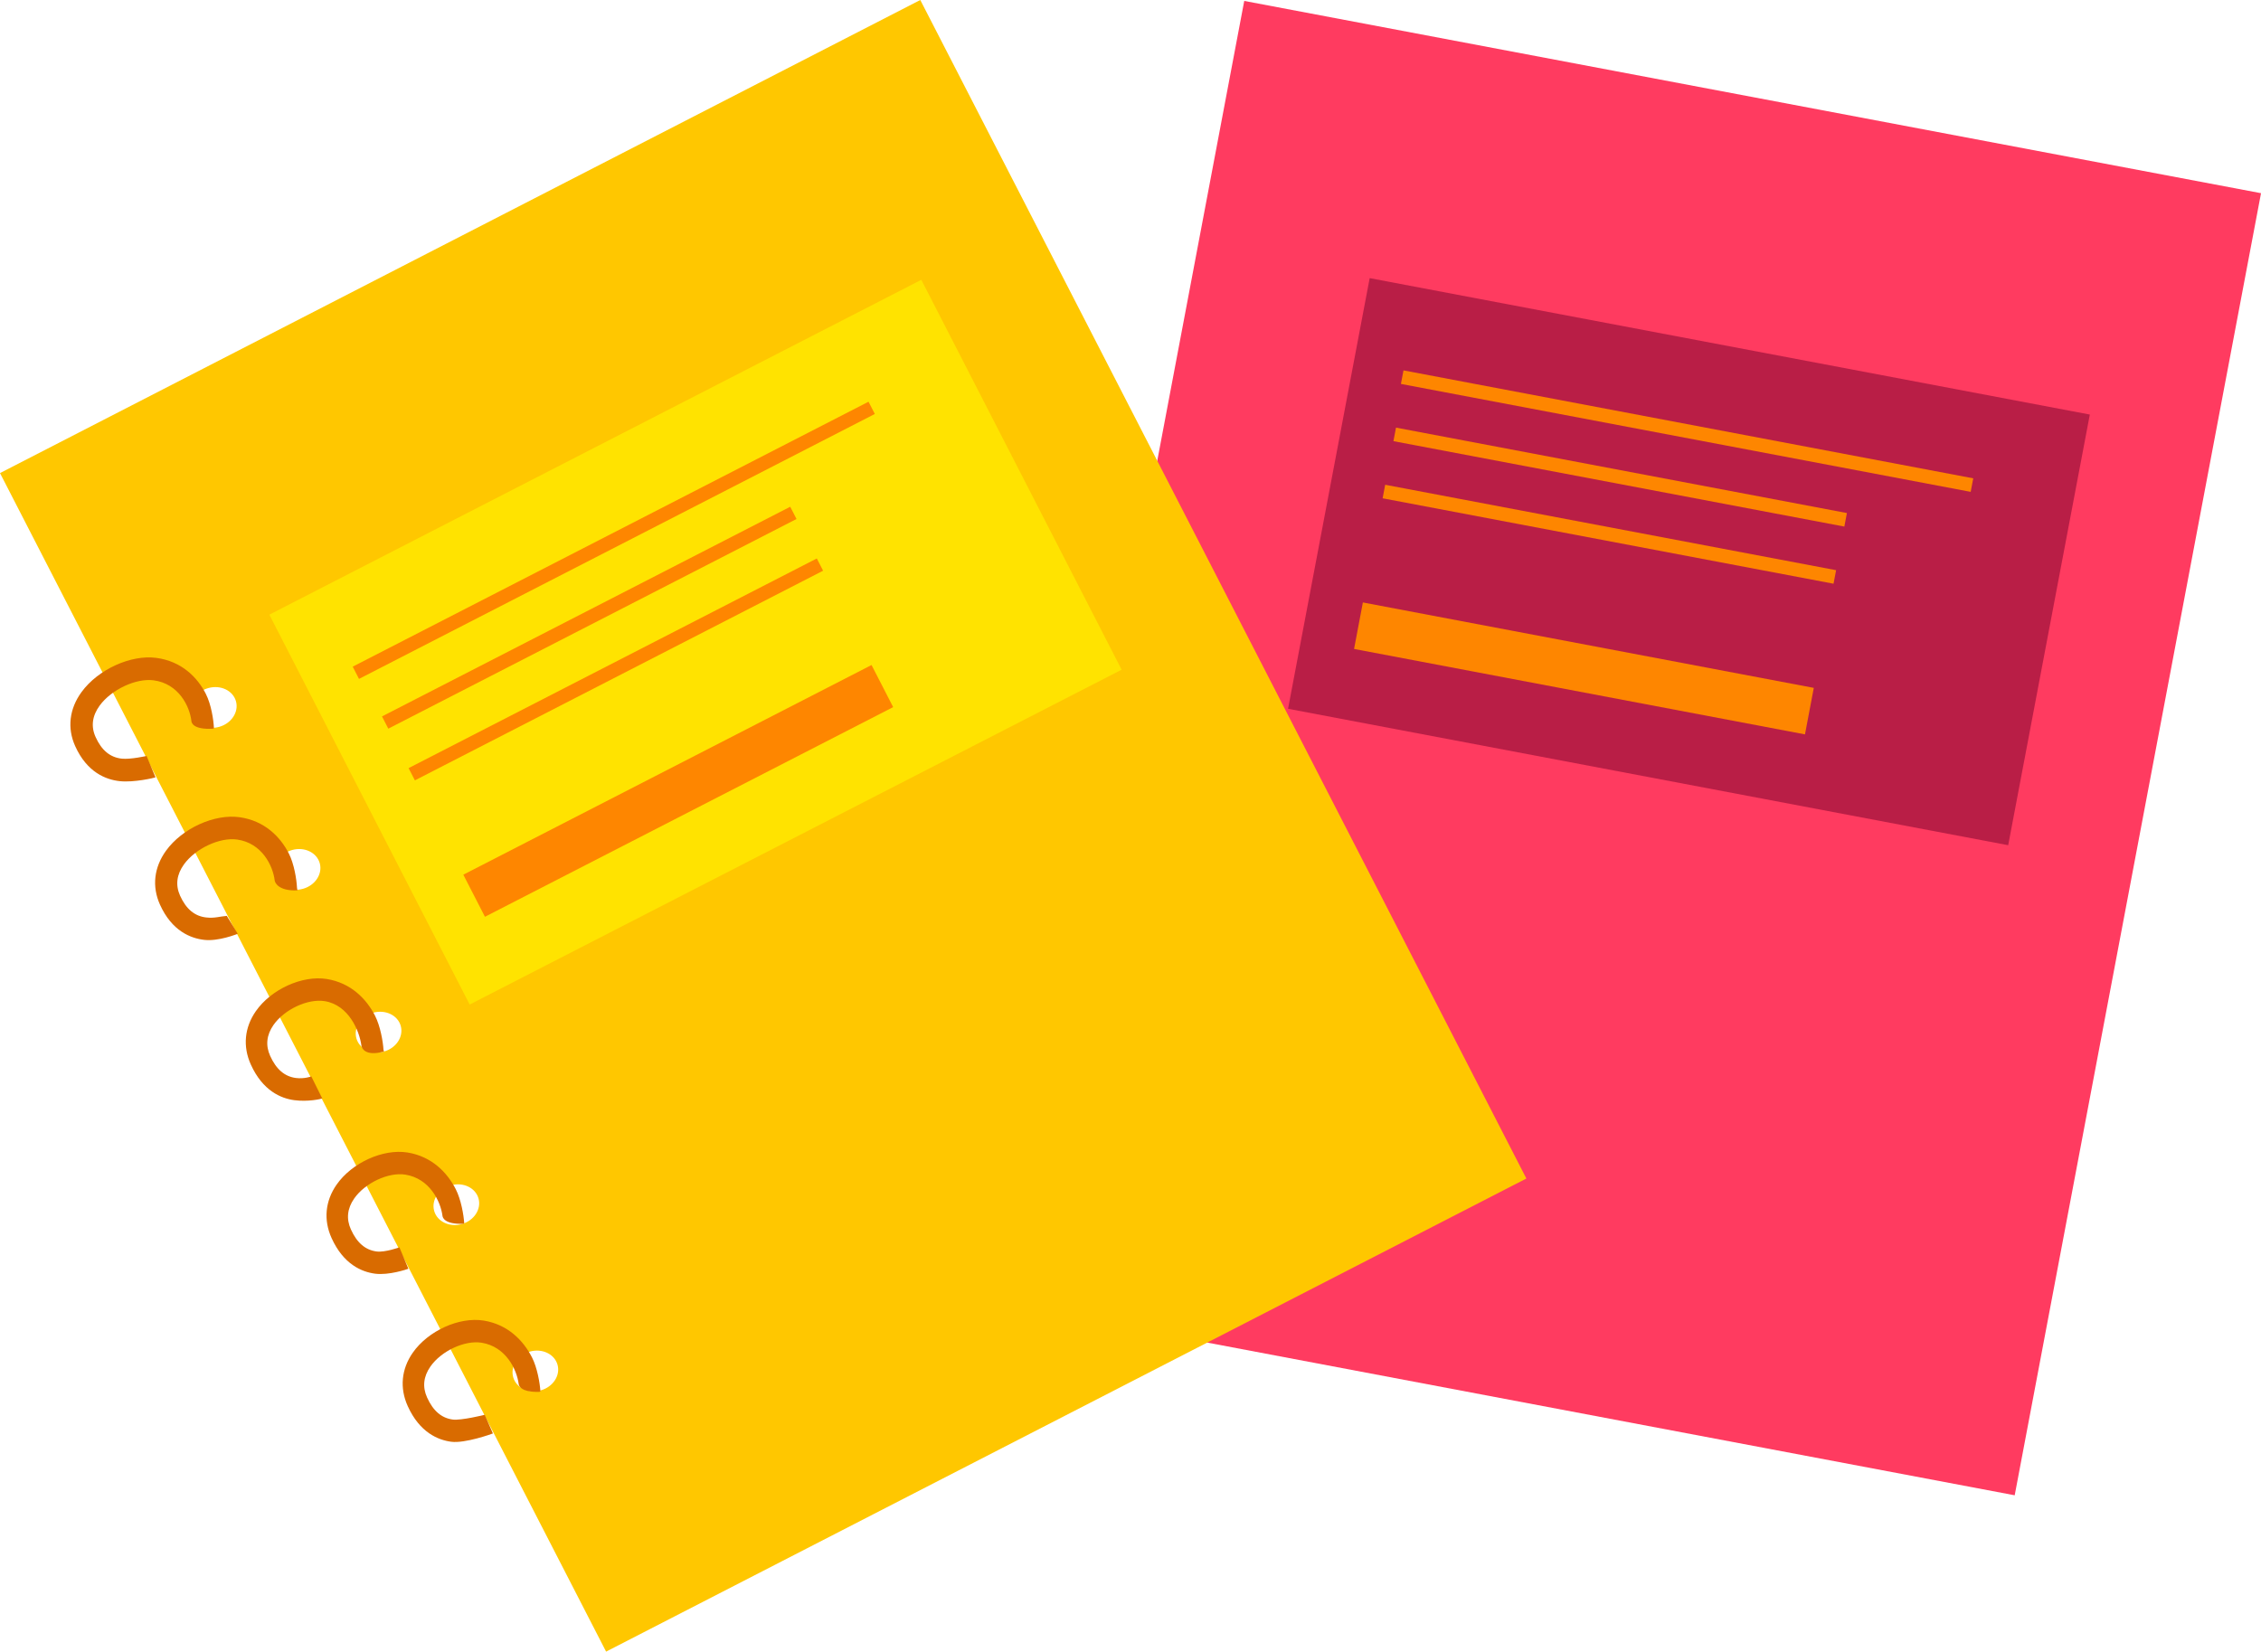 <svg id="_лой_2" xmlns="http://www.w3.org/2000/svg" width="1080" height="789.08" viewBox="0 0 1080 789.08"><g id="Stationery11_488433146"><g id="Stationery11_488433146-2"><g><path d="M531.18 40.88h494.29V674H531.18z" transform="translate(80 -138.44) rotate(10.71)" fill="#ff3b60"/><g><path d="M631.69 163.65h350.11v209.41H631.69z" transform="translate(64.07 -145.52) rotate(10.73)" fill="#b91e46"/><path d="M646.97 308.04h219.22v22.61H646.97z" transform="translate(72.69 -135.28) rotate(10.73)" fill="#fe8600"/><path d="M659.12 251.96h219.22v6.58H659.12z" transform="translate(60.97 -138.67) rotate(10.73)" fill="#fe8600"/><path d="M664.29 224.66h219.22v6.58H664.29z" transform="translate(55.97 -140.11) rotate(10.73)" fill="#fe8600"/><path d="M667.36 202.69h277v6.58h-277z" transform="translate(52.44 -146.44) rotate(10.73)" fill="#fe8600"/></g></g><g><path d="M439.59.0.0 226.02 289.51 789.08l439.59-226.02L439.59.0zM91.52 340.94c-1.42-5.12 2.17-10.59 8.03-12.22 5.85-1.62 11.75 1.21 13.17 6.33 1.42 5.12-2.17 10.59-8.03 12.22-5.85 1.62-11.75-1.21-13.17-6.33zm40.02 77.37c-1.42-5.12 2.17-10.59 8.03-12.22 5.85-1.62 11.75 1.21 13.17 6.33 1.42 5.12-2.17 10.59-8.03 12.22-5.85 1.62-11.75-1.21-13.17-6.33zm38.69 77.74c-1.42-5.12 2.17-10.59 8.03-12.22 5.85-1.62 11.75 1.21 13.17 6.33 1.42 5.12-2.17 10.59-8.03 12.22-5.85 1.62-11.75-1.21-13.17-6.33zm37.15 82.45c-1.42-5.12 2.17-10.59 8.03-12.22 5.85-1.62 11.75 1.21 13.17 6.33 1.42 5.12-2.17 10.59-8.03 12.22-5.85 1.62-11.75-1.21-13.17-6.33zm50.91 85.77c-5.85 1.62-11.75-1.21-13.17-6.33-1.42-5.12 2.17-10.59 8.03-12.22 5.85-1.62 11.75 1.21 13.17 6.33 1.42 5.12-2.17 10.59-8.03 12.22z" fill="#ffc700"/><g><path d="M157.16 202.09h350.11V411.5H157.16z" transform="translate(-103.48 185.72) rotate(-27.19)" fill="#ffe300"/><path d="M214.37 366.54h219.22v22.61H214.37z" transform="translate(-136.86 189.81) rotate(-27.19)" fill="#fe8600"/><path d="M184.56 316.52h219.22v6.58H184.56z" transform="translate(-113.63 169.77) rotate(-27.19)" fill="#fe8600"/><path d="M171.86 291.81h219.22v6.58H171.86z" transform="translate(-103.74 161.24) rotate(-27.19)" fill="#fe8600"/><path d="M154.68 254.84h277v6.58h-277z" transform="translate(-85.56 162.5) rotate(-27.19)" fill="#fe8600"/></g><g><path d="M254.12 648.52c2.49 4.89 3.77 12.23 4.01 16.23l-.45.23c-8.93.29-9.82-2.96-9.92-3.75-.94-7.17-6.25-17.89-17.72-19.73-8.05-1.29-19.24 3.92-24.45 11.38-3.33 4.78-3.87 9.76-1.58 14.8 2.89 6.39 6.9 9.83 12.26 10.53 4.02.52 15.25-2.25 15.28-2.27l3.9 8.91c-.56.23-13.33 4.82-19.89 3.97-6.35-.83-15.11-4.45-20.8-17.04-3.9-8.63-3.05-17.69 2.41-25.51 7.31-10.47 22.18-17.22 33.86-15.35 11.53 1.85 18.96 9.5 23.08 17.58z" fill="#d96b00"/><path d="M217.73 568.22c2.49 4.89 3.77 12.23 4.01 16.23l-.45.23c-8.93.29-9.82-2.96-9.92-3.75-.94-7.17-6.25-17.89-17.72-19.73-8.05-1.29-19.24 3.92-24.45 11.38-3.33 4.78-3.87 9.76-1.58 14.8 2.89 6.39 6.9 9.83 12.26 10.53 4.02.52 10.89-1.97 10.92-1.98l4.27 10.23c-.56.23-9.33 3.22-15.89 2.36-6.35-.83-15.11-4.45-20.8-17.04-3.9-8.63-3.05-17.69 2.41-25.51 7.31-10.47 22.18-17.22 33.86-15.35 11.53 1.85 18.96 9.5 23.08 17.58z" fill="#d96b00"/><g><path d="M179.17 485.33c2.49 4.89 3.77 12.23 4.01 16.23l.22.82c-9.28 2.57-10.64-1.95-10.75-2.73-.94-7.17-6.09-19.5-17.56-21.34-8.05-1.29-19.24 3.92-24.45 11.38-3.33 4.78-3.87 9.76-1.58 14.8 2.89 6.39 6.9 9.83 12.26 10.53 4.02.52 7.35-.73 7.38-.74l5.24 10.53c-.56.23-6.78 1.68-13.33.82-6.35-.83-15.11-4.45-20.8-17.04-3.9-8.63-3.05-17.69 2.41-25.51 7.31-10.47 22.18-17.22 33.86-15.35 11.53 1.85 18.96 9.5 23.08 17.58z" fill="#d96b00"/><path d="M137.98 407.79c2.49 4.89 3.69 12.27 3.88 16.3l.19 1.28c-9.21.44-10.74-3.88-10.83-4.66-.86-7.21-6.16-17.94-17.95-19.61-8.28-1.17-19.9 4.26-25.39 11.86-3.51 4.87-4.14 9.9-1.87 14.95 2.88 6.4 6.96 9.8 12.48 10.42 4.13.46 6.4-.5 9.85-.75l5.22 8.54c-.59.24-9.22 3.68-15.97 2.92-6.53-.73-15.51-4.25-21.18-16.85-3.89-8.64-2.86-17.78 2.89-25.75 7.7-10.68 23.15-17.71 35.16-16.01 11.86 1.68 19.4 9.28 23.52 17.36z" fill="#d96b00"/><path d="M98.36 331.59c2.49 4.89 3.66 12.28 3.83 16.33l-.48.24c-9.33.49-10.18-2.78-10.27-3.57-.82-7.23-6.12-17.96-18.05-19.56-8.37-1.12-20.17 4.4-25.77 12.05-3.58 4.9-4.25 9.95-1.98 15 2.87 6.4 6.98 9.79 12.56 10.38 4.18.44 11.78-1.29 11.81-1.3l4.27 10.23c-.59.24-10.23 2.54-17.05 1.82-6.61-.7-15.67-4.17-21.33-16.77-3.88-8.64-2.79-17.82 3.08-25.85 7.86-10.76 23.54-17.91 35.69-16.28 12 1.61 19.58 9.19 23.69 17.26z" fill="#d96b00"/></g></g></g></g></g></svg>